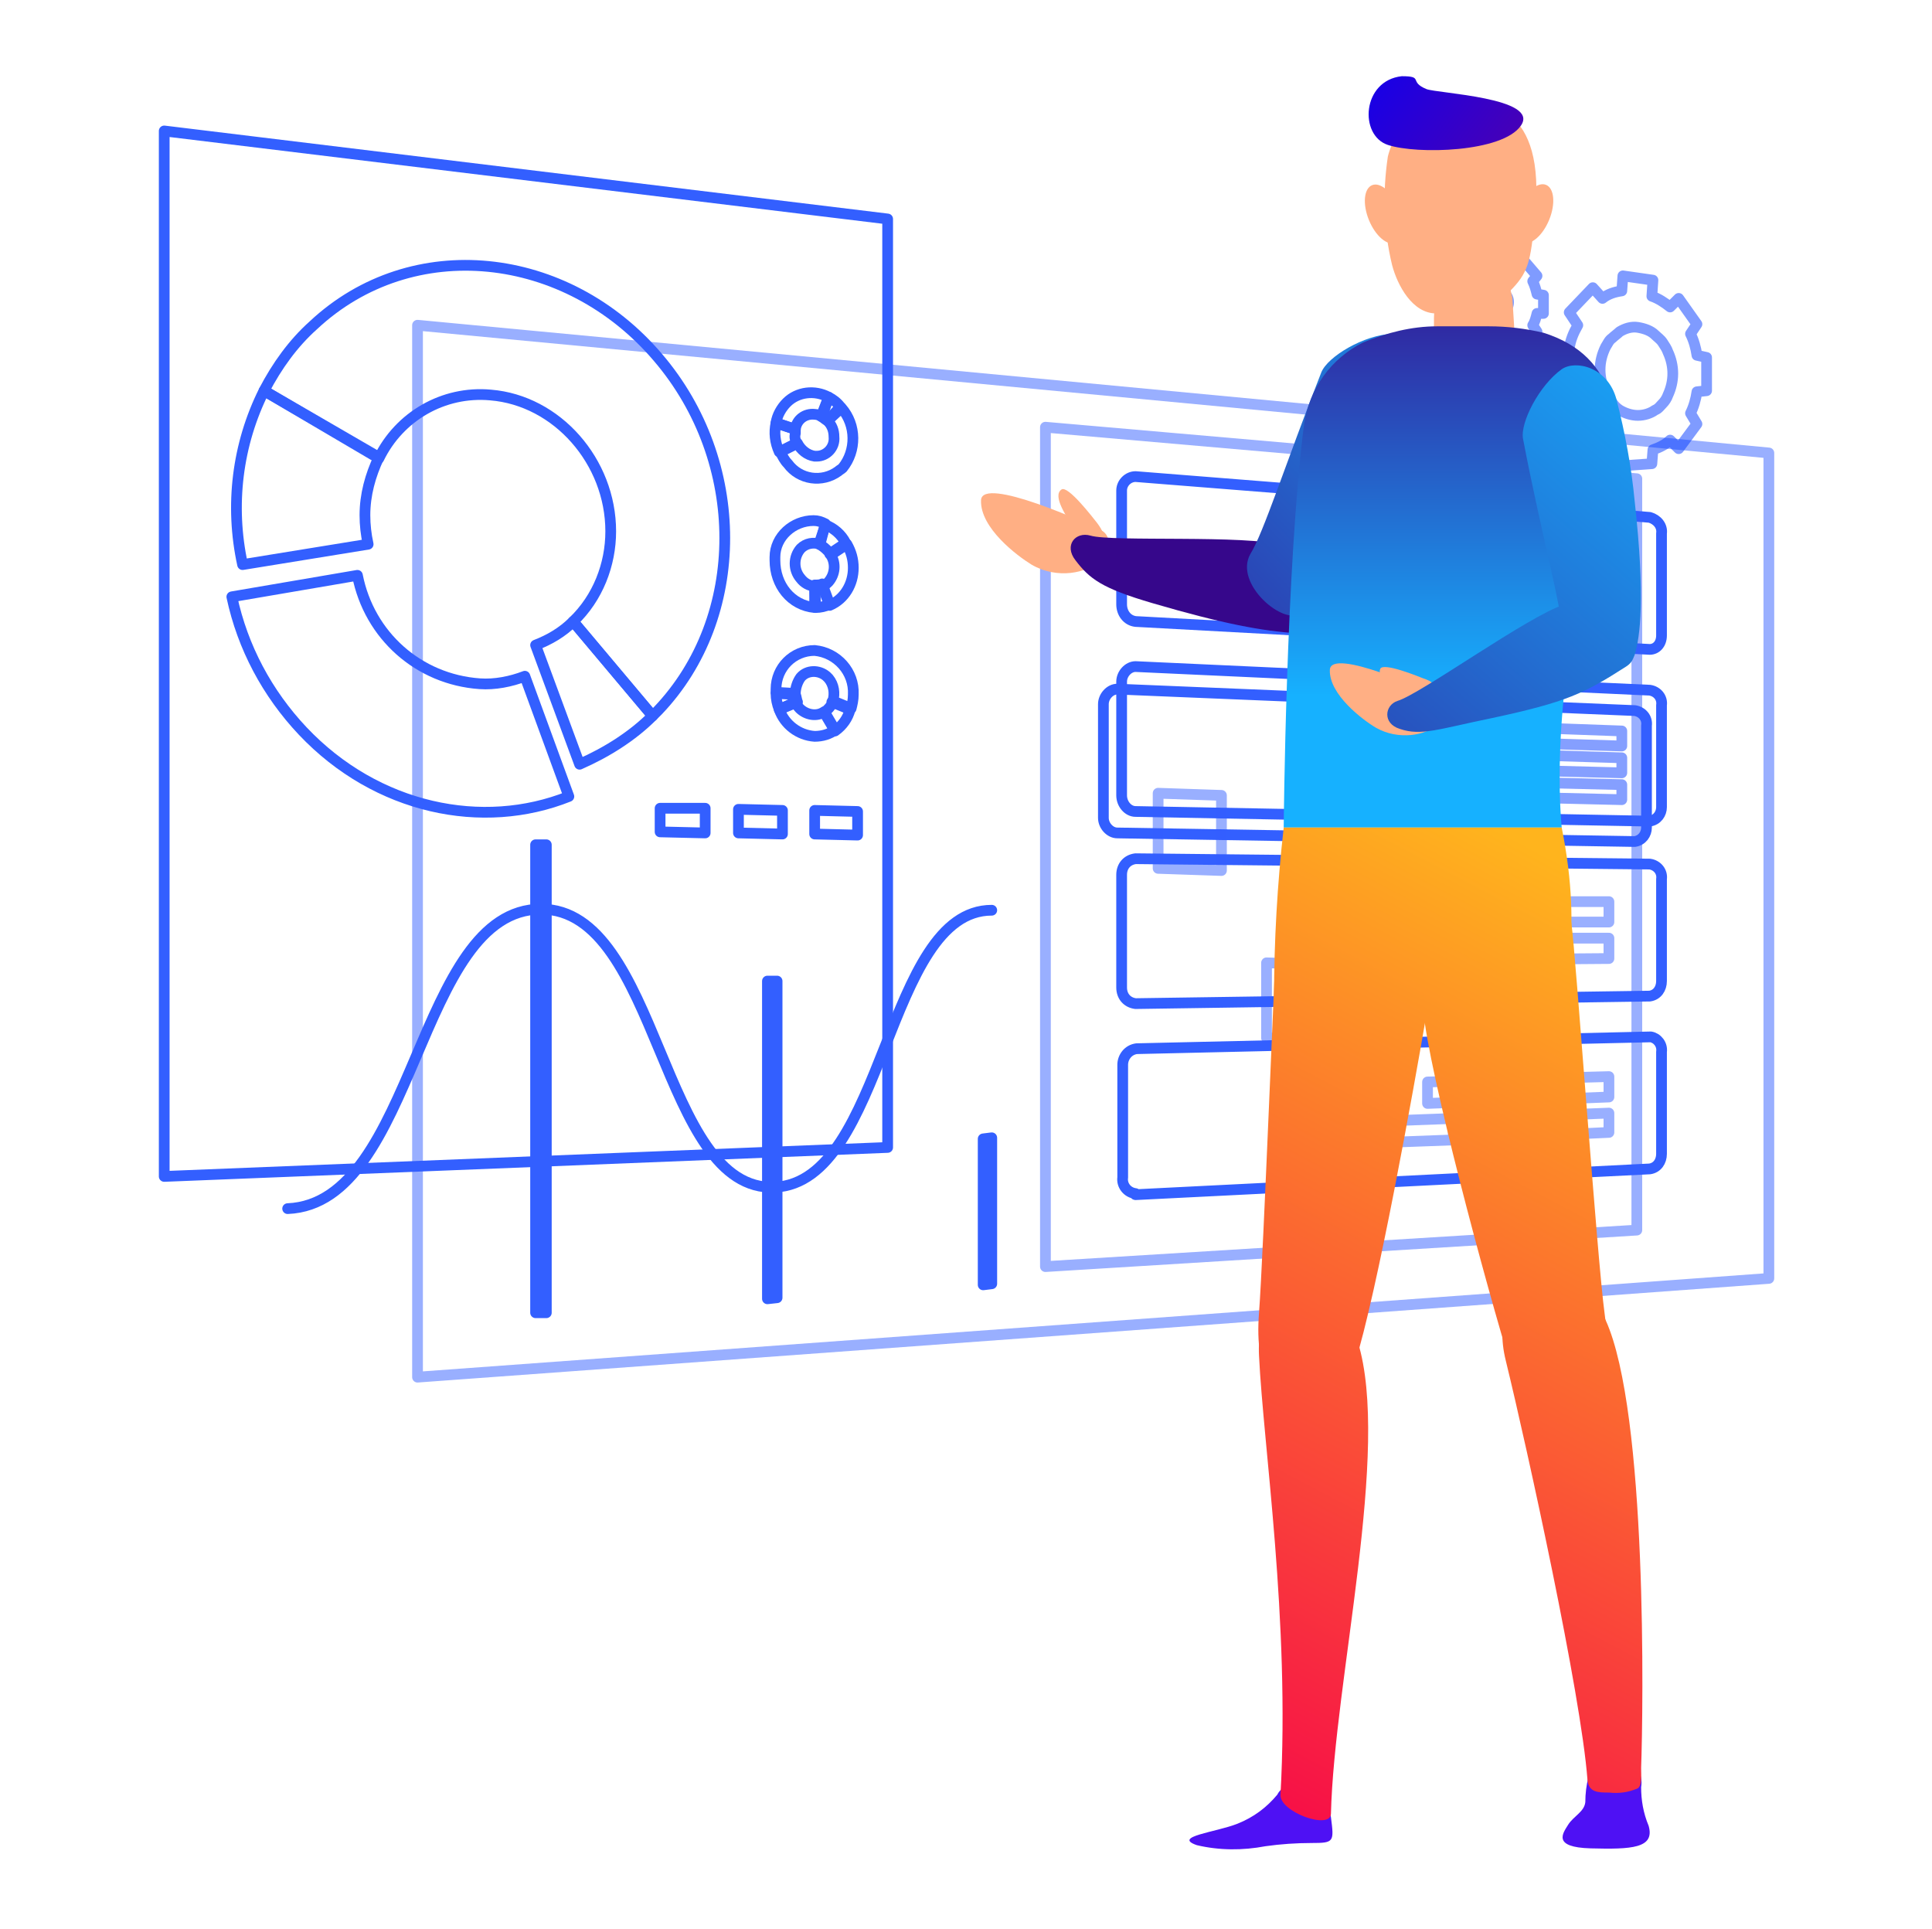 <?xml version="1.0" encoding="utf-8"?>
<!-- Generator: Adobe Illustrator 21.0.0, SVG Export Plug-In . SVG Version: 6.00 Build 0)  -->
<svg version="1.1" id="Слой_1" xmlns="http://www.w3.org/2000/svg" xmlns:xlink="http://www.w3.org/1999/xlink" x="0px" y="0px"
	 viewBox="0 0 180 179.7" style="enable-background:new 0 0 180 179.7;" xml:space="preserve">
<style type="text/css">
	.st0{opacity:0.8;}
	.st1{opacity:0.5;fill:none;stroke:#0037FF;stroke-linecap:round;stroke-linejoin:round;enable-background:new    ;}
	.st2{fill:none;stroke:#0037FF;stroke-linecap:round;stroke-linejoin:round;}
	.st3{opacity:0.6;}
	.st4{opacity:0.5;}
	.st5{fill:#4E11F4;}
	.st6{fill:#FFAF84;}
	.st7{fill:url(#SVGID_1_);}
	.st8{fill:url(#SVGID_2_);}
	.st9{fill:url(#SVGID_3_);}
	.st10{fill:url(#SVGID_4_);}
	.st11{fill:url(#SVGID_5_);}
	.st12{fill:url(#SVGID_6_);}
	.st13{fill:url(#SVGID_7_);}
	.st14{fill:url(#SVGID_8_);}
	.st15{fill:url(#SVGID_9_);}
	.st16{fill:url(#SVGID_10_);}
	.st17{fill:url(#SVGID_11_);}
</style>
<title>box5</title>
<g>
	<g id="Слой_2">
		<g id="Objects">
			<g class="st0">
				<polygon class="st1" points="38.9,128.3 164.8,119.1 164.8,42.2 38.9,30.3 				"/>
				<polygon class="st1" points="97.4,118 152.5,114.6 152.5,44.6 97.4,39.8 				"/>
				<path class="st2" d="M105.8,57.9l47.9,2.6c0.6,0,1.1-0.5,1.1-1.3v-9.5c0.1-0.7-0.4-1.3-1.1-1.5l-47.9-3.8
					c-0.7,0-1.3,0.6-1.3,1.3v0.1v10.5C104.5,57.1,105,57.8,105.8,57.9z"/>
				<path class="st2" d="M105.8,75.6l47.9,0.9c0.7-0.1,1.1-0.7,1.1-1.3v-9.5c0.1-0.7-0.4-1.3-1.1-1.4l-47.9-2.2
					c-0.7,0-1.3,0.7-1.3,1.4c0,0,0,0,0,0.1v10.5C104.5,74.9,105.1,75.6,105.8,75.6z"/>
				<path class="st2" d="M104.1,77.6l48.2,0.8c0.7-0.1,1.1-0.7,1.1-1.3v-9.5c0.1-0.7-0.4-1.3-1.1-1.4l-48.2-2
					c-0.7,0-1.3,0.7-1.3,1.4c0,0,0,0,0,0.1v10.5C102.8,76.9,103.4,77.6,104.1,77.6z"/>
				<path class="st2" d="M105.8,93.5l47.9-0.7c0.7-0.1,1.1-0.7,1.1-1.4v-9.5c0.1-0.7-0.4-1.3-1.1-1.4L105.8,80
					c-0.8,0.1-1.3,0.7-1.3,1.5l0,0V92C104.5,92.8,105,93.4,105.8,93.5L105.8,93.5z"/>
				<polygon class="st2" points="15.3,109.6 82.7,106.9 82.7,20.4 15.3,12.2 				"/>
				<path class="st2" d="M105.8,111.3l47.9-2.4c0.7-0.1,1.1-0.7,1.1-1.4V98c0.1-0.7-0.4-1.3-1-1.4l0,0l-47.9,1.1
					c-0.8,0.1-1.3,0.8-1.3,1.5v10.5c-0.1,0.7,0.4,1.4,1.2,1.5C105.7,111.3,105.8,111.3,105.8,111.3z"/>
				<path class="st2" d="M53,74.2c-8,3.2-17.9,1.2-24.8-6.1c-3.3-3.5-5.6-7.8-6.6-12.5l11.7-2c1.1,5.6,5.7,9.7,11.4,10.1
					c1.4,0.1,2.9-0.2,4.2-0.7L53,74.2z"/>
				<path class="st2" d="M61.3,66.2l-0.5,0.5l-7.4-8.8c2.3-2.2,3.5-5.3,3.5-8.4c0-6.5-5-12.2-11.2-12.7c-4.4-0.4-8.5,2-10.4,5.9
					l-10.7-6.3c1.2-2.3,2.7-4.4,4.6-6.1c9.2-8.6,23.6-7,32.1,3C69.6,43,69.6,57.5,61.3,66.2z"/>
				<path class="st2" d="M34,48c0,0.9,0.1,1.8,0.3,2.7l-11.7,1.9c-1.2-5.5-0.5-11.2,2-16.2l10.7,6.2C34.5,44.3,34,46.1,34,48z"/>
				<path class="st2" d="M60.8,66.7c-1.9,1.9-4.3,3.4-6.8,4.5l-4.1-11.1c1.3-0.5,2.5-1.2,3.5-2.2L60.8,66.7z"/>
				<g class="st3">
					<polygon class="st2" points="131.8,68.9 151.1,69.5 151.1,68.1 131.8,67.4 					"/>
					<polygon class="st2" points="131.8,71.5 151.1,72 151.1,70.6 131.8,70 					"/>
					<polygon class="st2" points="142.7,74.3 151.1,74.5 151.1,73.1 142.7,72.9 					"/>
				</g>
				<polygon class="st1" points="118,96.7 123.8,96.8 123.8,89.9 118,89.7 				"/>
				<polygon class="st1" points="107.9,80.9 113.8,81.1 113.8,74.1 107.9,73.9 				"/>
				<polygon class="st2" points="49.9,78.7 49.9,122.3 50.9,122.3 50.9,78.7 				"/>
				<polygon class="st2" points="91.6,106.1 91.6,119.7 92.4,119.6 92.4,106 				"/>
				<polygon class="st2" points="71.5,91.4 71.5,121 72.4,120.9 72.4,91.4 				"/>
				<path class="st2" d="M26.8,112.6c12-0.5,12-27.9,23.6-27.9c11.1,0,11.1,26.4,21.8,25.9c10.3-0.5,10.3-25.8,20.2-25.8"/>
				<polygon class="st2" points="65.7,77.6 65.7,75.3 61.5,75.3 61.5,77.5 				"/>
				<polygon class="st2" points="72.9,77.7 72.9,75.5 68.8,75.4 68.8,77.6 				"/>
				<polygon class="st2" points="79.9,77.8 79.9,75.6 75.9,75.5 75.9,77.7 				"/>
				<polygon class="st1" points="130.4,85.9 149.9,85.9 149.9,84 130.4,84 				"/>
				<polygon class="st1" points="136.9,89.4 149.9,89.3 149.9,87.4 136.9,87.4 				"/>
				<polygon class="st1" points="132,89.4 135.4,89.4 135.4,87.4 132,87.4 				"/>
				<polygon class="st1" points="130.4,52.4 149.9,53.7 149.9,51.9 130.4,50.5 				"/>
				<polygon class="st1" points="138.5,56.4 149.9,57.1 149.9,55.2 138.5,54.5 				"/>
				<polygon class="st1" points="124.1,55.5 136.9,56.3 136.9,54.4 124.1,53.5 				"/>
				<polygon class="st1" points="142.3,102.5 149.9,102.2 149.9,100.3 142.3,100.5 				"/>
				<polygon class="st1" points="133,102.8 140.9,102.5 140.9,100.6 133,100.8 				"/>
				<polygon class="st1" points="136.9,106.1 149.9,105.5 149.9,103.7 136.9,104.2 				"/>
				<polygon class="st1" points="121.8,106.7 135.4,106.2 135.4,104.2 121.8,104.7 				"/>
				<path class="st2" d="M77.2,37c-1.3-0.7-2.9-0.5-3.9,0.5c-0.5,0.5-0.9,1.2-1,1.9l1.8,0.6c0.1-0.9,0.9-1.5,1.8-1.4
					c0.2,0,0.5,0.1,0.7,0.2L77.2,37z"/>
				<path class="st2" d="M78.4,38L78.4,38l-1.3,1.2c0.4,0.4,0.6,0.9,0.6,1.5c0.1,1-0.7,1.8-1.6,1.8c-0.1,0-0.1,0-0.2,0
					c-0.7-0.1-1.3-0.6-1.6-1.2l-1.6,0.8c0.2,0.4,0.4,0.8,0.7,1.1c1.1,1.5,3.2,1.8,4.7,0.7c0.1-0.1,0.3-0.2,0.4-0.3
					C79.8,42,79.8,39.6,78.4,38z"/>
				<path class="st2" d="M74.1,40.4c0-0.1,0-0.3,0-0.4l-1.8-0.6c-0.2,0.9-0.1,1.8,0.3,2.7l1.6-0.8C74.1,41,74,40.7,74.1,40.4z"/>
				<path class="st2" d="M78.3,37.9c-0.3-0.4-0.7-0.7-1.1-0.9l-0.7,1.8c0.2,0.1,0.4,0.3,0.6,0.4L78.3,37.9z"/>
				<path class="st2" d="M72.6,66.1c0.5,1.4,1.8,2.4,3.3,2.5c0.7,0,1.4-0.2,1.9-0.6l-1-1.7c-0.7,0.5-1.7,0.3-2.3-0.3
					c-0.2-0.2-0.3-0.4-0.4-0.6L72.6,66.1z"/>
				<path class="st2" d="M72.3,64.5L72.3,64.5l1.8,0.1c0-0.5,0.2-1.1,0.5-1.5c0.6-0.7,1.7-0.7,2.4-0.1c0.1,0.1,0.1,0.1,0.2,0.2
					c0.5,0.6,0.6,1.4,0.4,2.1l1.7,0.7c0.1-0.4,0.2-0.8,0.2-1.3c0.1-2.1-1.5-3.9-3.6-4.1c-2,0-3.6,1.6-3.6,3.6
					C72.3,64.4,72.3,64.5,72.3,64.5z"/>
				<path class="st2" d="M77.1,66.1c-0.1,0.1-0.2,0.2-0.3,0.3l1,1.7c0.7-0.5,1.2-1.2,1.4-2l-1.7-0.7C77.5,65.7,77.3,65.9,77.1,66.1z
					"/>
				<path class="st2" d="M72.3,64.6c0,0.5,0.1,1,0.3,1.5l1.7-0.7c-0.1-0.2-0.1-0.5-0.2-0.7L72.3,64.6z"/>
				<path class="st2" d="M77.3,56.4c1.4-0.6,2.2-2,2.2-3.5c0-0.8-0.2-1.5-0.6-2.2l-1.5,1c0.5,0.8,0.4,1.8-0.2,2.5
					c-0.2,0.2-0.3,0.3-0.6,0.4L77.3,56.4z"/>
				<path class="st2" d="M75.9,56.6L75.9,56.6v-2c-0.5,0-1-0.3-1.3-0.7c-0.7-0.8-0.7-2,0-2.8c0.5-0.5,1.2-0.6,1.8-0.4l0.5-1.9
					c-0.4-0.2-0.7-0.3-1.1-0.3c-1.9,0-3.6,1.5-3.6,3.4c0,0.1,0,0.2,0,0.3C72.2,54.5,73.7,56.4,75.9,56.6z"/>
				<path class="st2" d="M77.1,51.3c0.1,0.1,0.2,0.2,0.2,0.3l1.5-1c-0.4-0.8-1.1-1.4-1.9-1.7l-0.6,1.8
					C76.7,50.9,76.9,51.1,77.1,51.3z"/>
				<path class="st2" d="M76,56.6c0.4,0,0.9-0.1,1.3-0.3l-0.7-1.9c-0.2,0.1-0.4,0.1-0.7,0.1L76,56.6z"/>
			</g>
			<g class="st4">
				<path class="st2" d="M152.6,38.7c-0.6,0-1.2-0.2-1.7-0.5c-0.3-0.2-0.5-0.4-0.7-0.7s-0.4-0.6-0.6-0.9c-0.7-1.4-0.7-2.9,0-4.3
					c0.2-0.3,0.3-0.6,0.6-0.8c0.2-0.2,0.5-0.4,0.7-0.6c0.5-0.3,1.1-0.5,1.7-0.4c0.6,0.1,1.2,0.3,1.6,0.7c0.2,0.2,0.5,0.4,0.7,0.7
					c0.2,0.3,0.4,0.6,0.5,0.9c0.6,1.3,0.6,2.7,0,4c-0.1,0.3-0.3,0.6-0.5,0.8s-0.4,0.5-0.7,0.6C153.8,38.5,153.2,38.7,152.6,38.7
					 M154,26.1l-2.8-0.4l-0.1,1.4c-0.7,0.1-1.3,0.3-1.8,0.7l-0.9-1l-2.2,2.3l0.8,1.2c-0.4,0.7-0.7,1.4-0.8,2.2h-1.3v3.7l1.3,0.1
					c0.2,0.8,0.4,1.6,0.8,2.3l-0.9,1.1l2.2,2.5l0.9-1c0.6,0.4,1.2,0.7,1.8,0.8l0.1,1.4l2.8-0.2l0.1-1.3c0.6-0.2,1.2-0.5,1.6-0.9
					l0.8,0.8l1.7-2.3l-0.6-1c0.3-0.6,0.5-1.3,0.6-2l0.9-0.1v-3.1l-0.9-0.2c-0.1-0.7-0.3-1.4-0.6-2l0.6-0.9l-1.7-2.4l-0.8,0.8
					c-0.5-0.4-1.1-0.8-1.7-1L154,26.1"/>
				<path class="st2" d="M139.4,29.2c-0.2,0-0.4-0.1-0.5-0.2c-0.2-0.1-0.3-0.3-0.4-0.5c-0.2-0.4-0.2-0.8,0-1.1
					c0-0.1,0.1-0.1,0.2-0.2c0.2-0.2,0.5-0.3,0.8-0.2c0.2,0,0.4,0.1,0.5,0.2c0.2,0.1,0.3,0.3,0.4,0.4c0.2,0.3,0.2,0.8,0,1.1
					c0,0.1-0.1,0.1-0.2,0.2c-0.1,0.1-0.1,0.1-0.2,0.1C139.8,29.1,139.6,29.2,139.4,29.2 M140.3,23.4l-1.8-0.3l-0.1,0.7
					c-0.4,0-0.8,0.2-1.1,0.3l-0.6-0.6l-1.3,1.2l0.5,0.6c-0.2,0.4-0.4,0.7-0.5,1.1h-0.8v2l0.8,0.1c0.1,0.4,0.3,0.9,0.5,1.3l-0.5,0.5
					l1.3,1.4l0.6-0.5c0.4,0.2,0.7,0.4,1.1,0.6l0.1,0.8l1.8,0.1l0.1-0.7c0.4-0.1,0.7-0.2,1.1-0.4l0.5,0.5l1.2-1.2l-0.4-0.6
					c0.2-0.3,0.3-0.7,0.4-1.1h0.6v-1.7l-0.6-0.1c-0.1-0.4-0.2-0.8-0.4-1.2l0.4-0.5l-1.2-1.4l-0.5,0.4c-0.3-0.3-0.7-0.5-1.1-0.6
					L140.3,23.4"/>
			</g>
			<path class="st5" d="M148,165.5c-0.2,0.8-0.3,1.6-0.3,2.4c-0.1,0.9-1.1,1.3-1.6,2.1s-1.5,2.1,2.1,2.2c3.8,0.1,6,0,5.4-2.1
				c-0.5-1.2-0.7-2.4-0.7-3.6c0.1-0.6,0-1.3-0.4-1.8C151.9,164.1,148.6,163.4,148,165.5z"/>
			<path class="st6" d="M102.6,49.4c-1.2-0.6-11.1-5.1-11.2-2.8c-0.1,2.6,3.4,5.2,4.7,6c2.4,1.4,5.2,0.8,6.4-0.4
				C103.3,51.4,103.7,50,102.6,49.4z"/>
			<path class="st6" d="M102.2,48.7c-0.4-0.5-2.7-3.5-3.3-3.1c-0.9,0.6,0.5,2.6,1.4,4c0.5,0.7,1.7,1.4,2.2,0.9
				S102.8,49.5,102.2,48.7z"/>
			<path class="st5" d="M119,167.2c-1,1.2-2.2,2.1-3.7,2.7c-2,0.8-6.1,1.2-3.8,2c2.1,0.5,4.3,0.5,6.4,0.1c1.4-0.2,2.9-0.3,4.3-0.3
				c2.1,0,2.1-0.1,1.8-2.4C123.6,166.1,119.9,165.4,119,167.2z"/>
			<path class="st6" d="M143,20.2c-0.4,4.3-0.6,5.2-2.4,7s-4.8,2-6.8,2c-2.2,0-3.6-2.6-4.1-4.5c-0.8-3.3-0.9-6.7-0.4-10.1
				c0.7-2.9,3.3-5.1,6.3-5.3C138.5,9.4,144.1,9.7,143,20.2z"/>
			
				<linearGradient id="SVGID_1_" gradientUnits="userSpaceOnUse" x1="21.465" y1="-5623.595" x2="72.605" y2="-5672.845" gradientTransform="matrix(0.58 0.81 -0.81 0.58 -3123.66 3544.03)">
				<stop  offset="0" style="stop-color:#36078B"/>
				<stop  offset="1" style="stop-color:#16B1FF"/>
			</linearGradient>
			<path class="st7" d="M100.2,52.2c1.3,1.7,2.4,2.6,7.2,4c6.5,1.9,10.2,2.6,13.5,2.8c3,0.2,2.5-7-1.4-8.2c-3.3-1-15.9-0.3-17.9-0.9
				C100.2,49.5,99.1,50.8,100.2,52.2z"/>
			
				<linearGradient id="SVGID_2_" gradientUnits="userSpaceOnUse" x1="95.697" y1="711.236" x2="146.837" y2="661.986" gradientTransform="matrix(1 0 0 1 0 -640)">
				<stop  offset="0" style="stop-color:#36078B"/>
				<stop  offset="1" style="stop-color:#16B1FF"/>
			</linearGradient>
			<path class="st8" d="M121.2,57.1c1.3-1.1,3.7-3.9,7.7-12c1.5-2.9,2.7-5.8,3.6-8.9c0.9-2.9-1.2-5.2-2.8-5.1
				c-2.6,0.1-6,2.1-6.6,3.6c-3.3,8.4-5.4,15-6.6,16.9C114.9,54.4,119.7,58.4,121.2,57.1z"/>
			<path class="st6" d="M140.9,27.7c0.1,1.5,0.2,3.2,0.3,4.8c0,2.1-1.5,3.9-3.6,4.1h-0.2c-1.9,0-4-1.7-3.9-3.5
				c0.1-1.2,0.1-2.4,0.1-3.5c0-2,1.3-3.8,3.2-4.5l0,0c1.6-0.6,3.3,0.2,3.9,1.8C140.8,27.2,140.8,27.4,140.9,27.7z"/>
			
				<linearGradient id="SVGID_3_" gradientUnits="userSpaceOnUse" x1="134.999" y1="661.51" x2="134.999" y2="704.82" gradientTransform="matrix(1 0 0 1 0 -640)">
				<stop  offset="0" style="stop-color:#36078B"/>
				<stop  offset="1" style="stop-color:#16B1FF"/>
			</linearGradient>
			<path class="st9" d="M149.4,46.1c-3.4,11.3-4.6,23.1-3.9,31h-25.9c0,0,0.2-24.3,1.9-37.6c0.5-3.3,2.5-6.1,5.5-7.6
				c2.2-0.9,4.5-1.5,6.9-1.5h4.8c1.7,0,3.4,0.2,5.1,0.6C150.8,33.2,151.4,39.5,149.4,46.1z"/>
			
				<linearGradient id="SVGID_4_" gradientUnits="userSpaceOnUse" x1="95.011" y1="796.205" x2="137.231" y2="716.015" gradientTransform="matrix(1 0 0 1 0 -640)">
				<stop  offset="0" style="stop-color:#F70F47"/>
				<stop  offset="1" style="stop-color:#FFB41D"/>
			</linearGradient>
			<path class="st10" d="M145.4,92.9c0,0,2.2-5.4,0.1-15.8h-25.9c-0.6,5.3-0.9,10.6-0.9,15.8H145.4z"/>
			
				<linearGradient id="SVGID_5_" gradientUnits="userSpaceOnUse" x1="130.426" y1="814.847" x2="172.646" y2="734.657" gradientTransform="matrix(1 0 0 1 0 -640)">
				<stop  offset="0" style="stop-color:#F70F47"/>
				<stop  offset="1" style="stop-color:#FFB41D"/>
			</linearGradient>
			<path class="st11" d="M140.3,126.8c-2.1-8.4,6.5-9.9,9.3-3.8c3.9,8.6,3.5,36.2,3.3,41.7c0,0.7,0.1,1.6-0.3,1.9
				c-0.9,0.4-1.8,0.5-2.7,0.4c-1,0-1.9,0-2-1.2C147.3,157.8,142.3,135,140.3,126.8z"/>
			
				<linearGradient id="SVGID_6_" gradientUnits="userSpaceOnUse" x1="110.515" y1="804.367" x2="152.745" y2="724.177" gradientTransform="matrix(1 0 0 1 0 -640)">
				<stop  offset="0" style="stop-color:#F70F47"/>
				<stop  offset="1" style="stop-color:#FFB41D"/>
			</linearGradient>
			<path class="st12" d="M132.6,94.1c-0.9-10.5,3.2-18.6,9.7-15.2c2.7,1.5,3.7,4.4,4.1,7.1s2.4,31.3,3.1,36.4
				c1.6,11.6-7.6,8.5-8.6,5.3C138.4,119.6,133.1,99.8,132.6,94.1z"/>
			
				<linearGradient id="SVGID_7_" gradientUnits="userSpaceOnUse" x1="111.045" y1="804.643" x2="153.265" y2="724.453" gradientTransform="matrix(1 0 0 1 0 -640)">
				<stop  offset="0" style="stop-color:#F70F47"/>
				<stop  offset="1" style="stop-color:#FFB41D"/>
			</linearGradient>
			<path class="st13" d="M124,169c0.3-12.4,5.6-34,2.5-44c-1.9-6.4-9.6-6.6-9.2,1.3c0.4,8.4,2.9,24.7,2,40.9
				C119.2,168.8,123.9,170.5,124,169z"/>
			
				<linearGradient id="SVGID_8_" gradientUnits="userSpaceOnUse" x1="95.259" y1="796.339" x2="137.489" y2="716.149" gradientTransform="matrix(1 0 0 1 0 -640)">
				<stop  offset="0" style="stop-color:#F70F47"/>
				<stop  offset="1" style="stop-color:#FFB41D"/>
			</linearGradient>
			<path class="st14" d="M126.2,127.1c-1,3.2-9.8,6.9-8.9-4.8c0.4-5.2,1.5-33.8,1.7-36.6s0.7-6.8,2.1-7.3
				c6.9-2.5,13.6,5.7,11.8,16.1C131.7,101.5,128.3,120.5,126.2,127.1z"/>
			<ellipse transform="matrix(0.926 -0.378 0.378 0.926 2.046 50.234)" class="st6" cx="128.9" cy="19.9" rx="1.5" ry="2.9"/>
			<ellipse transform="matrix(0.378 -0.926 0.926 0.378 70.502 144.711)" class="st6" cx="142.9" cy="19.9" rx="2.9" ry="1.5"/>
			<path class="st6" d="M134,64.9c-1.1-0.6-10-4.6-10.1-2.5c-0.1,2.3,3.1,4.7,4.3,5.4c2.1,1.2,4.7,0.7,5.7-0.3
				C134.6,66.6,135,65.4,134,64.9z"/>
			<path class="st6" d="M132.6,63.2c-0.5-0.2-3.7-1.5-4-0.9c-0.4,0.9,1.6,1.8,2.9,2.4c0.7,0.3,1.9,0.3,2.1-0.3
				S133.5,63.5,132.6,63.2z"/>
			
				<linearGradient id="SVGID_9_" gradientUnits="userSpaceOnUse" x1="123.239" y1="642.631" x2="159.719" y2="670.721" gradientTransform="matrix(1 0 0 1 0 -640)">
				<stop  offset="0" style="stop-color:#0000FF"/>
				<stop  offset="1" style="stop-color:#9E005D"/>
			</linearGradient>
			<path class="st15" d="M141.7,11.7c-1.7,2.5-9.7,2.7-12.4,1.8s-2.4-6,1.3-6.4c2.1,0,0.6,0.5,2.3,1.2
				C133.9,8.7,143.5,9.1,141.7,11.7z"/>
			
				<linearGradient id="SVGID_10_" gradientUnits="userSpaceOnUse" x1="108.88" y1="740.112" x2="165.25" y2="675.752" gradientTransform="matrix(1 0 0 1 0 -640)">
				<stop  offset="0" style="stop-color:#36078B"/>
				<stop  offset="1" style="stop-color:#16B1FF"/>
			</linearGradient>
			<path class="st16" d="M130.4,67.9c2,0.7,3.7,0,8.6-1c7-1.5,8.6-2.3,12.5-4.8c2.6-1.6-1.8-7-5.7-5.8c-3.3,1-13.5,8.4-15.6,9
				C129,65.7,128.8,67.4,130.4,67.9z"/>
			
				<linearGradient id="SVGID_11_" gradientUnits="userSpaceOnUse" x1="105.512" y1="737.164" x2="161.882" y2="672.804" gradientTransform="matrix(1 0 0 1 0 -640)">
				<stop  offset="0" style="stop-color:#36078B"/>
				<stop  offset="1" style="stop-color:#16B1FF"/>
			</linearGradient>
			<path class="st17" d="M152.3,61c0.5-1.6,1-5.3,0-14.3c-0.3-3.2-0.9-6.4-1.7-9.5c-0.8-3-3.8-3.7-5.1-2.8c-2.1,1.5-3.9,5-3.6,6.5
				c1.7,8.9,3.6,15.6,3.6,17.8C145.5,62,151.7,62.9,152.3,61z"/>
		</g>
	</g>
</g>
</svg>

